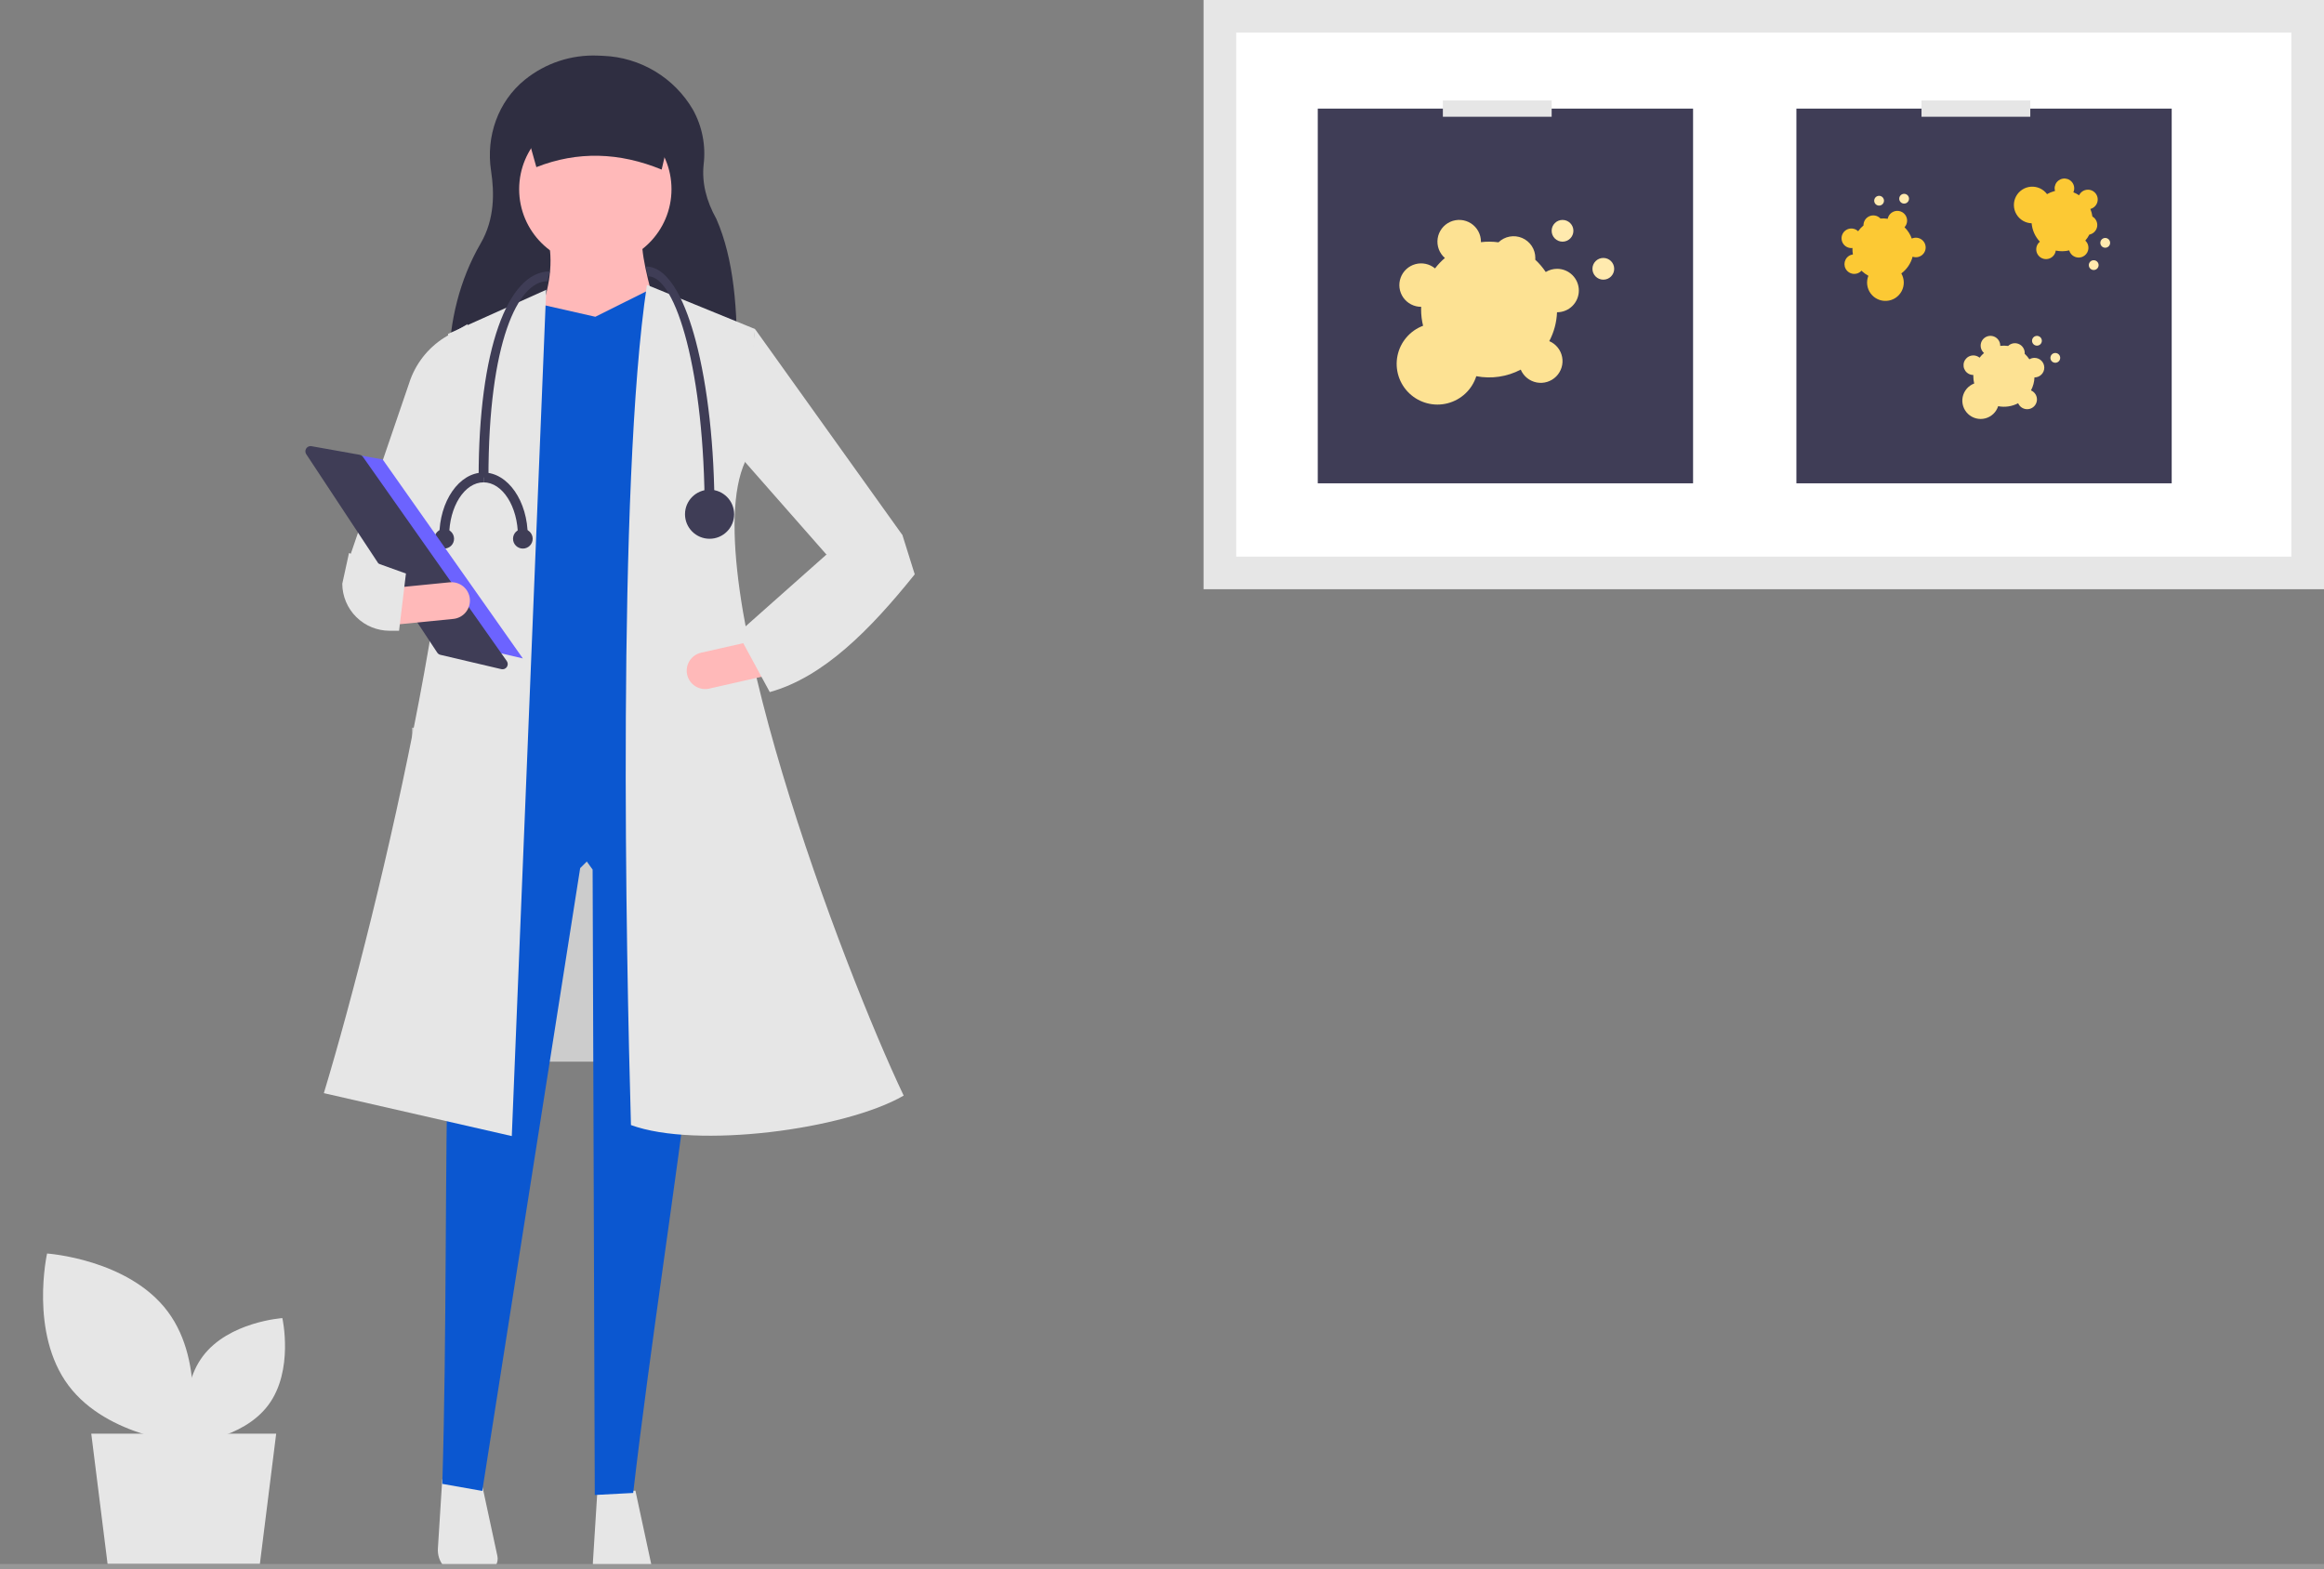 <svg width="194" height="131" viewBox="0 0 194 131" fill="none" xmlns="http://www.w3.org/2000/svg">
<rect x="0" y="0" width="194" height="131" fill="#808080" stroke="none"/>
<g clip-path="url(#clip0_202_3713)">
<path d="M59.378 60.751H34.406V88.633H59.378V60.751Z" fill="#CCCCCC"/>
<path d="M21.693 130.57H8.98L7.618 119.689H23.055L21.693 130.57Z" fill="#E6E6E6"/>
<path d="M36.918 123.501L36.554 129.277C36.538 129.538 36.569 129.801 36.648 130.047C36.726 130.293 36.848 130.517 37.007 130.703C37.165 130.89 37.357 131.035 37.568 131.128C37.778 131.222 38.004 131.262 38.23 131.247L40.785 131.067C40.904 131.059 41.019 131.02 41.123 130.954C41.227 130.888 41.318 130.796 41.388 130.685C41.458 130.574 41.506 130.447 41.529 130.311C41.552 130.176 41.549 130.037 41.52 129.903L40.102 123.316L36.918 123.501Z" fill="#E6E6E6"/>
<path d="M49.858 124.634L49.495 130.41C49.478 130.672 49.51 130.934 49.588 131.18C49.666 131.426 49.788 131.65 49.947 131.837C50.106 132.023 50.297 132.168 50.508 132.262C50.719 132.356 50.945 132.396 51.17 132.38L53.726 132.2C53.844 132.192 53.959 132.153 54.064 132.088C54.168 132.022 54.258 131.93 54.328 131.819C54.398 131.708 54.447 131.58 54.469 131.445C54.492 131.31 54.489 131.17 54.461 131.037L53.042 124.449L49.858 124.634Z" fill="#E6E6E6"/>
<path d="M61.508 30.533L37.473 30.311C37.534 26.815 38.348 23.383 40.129 20.311C41.298 18.294 41.273 16.098 40.991 14.248C40.556 11.394 41.567 8.474 43.814 6.657C45.531 5.266 47.699 4.55 49.908 4.643L50.375 4.663C51.895 4.726 53.375 5.169 54.679 5.952C55.983 6.735 57.069 7.833 57.837 9.144C58.618 10.544 58.933 12.156 58.736 13.746C58.584 15.242 58.948 16.754 59.801 18.28C61.272 21.631 61.591 25.919 61.508 30.533Z" fill="#2F2E41"/>
<path d="M48.431 72.475L40.258 124.471L36.923 123.881C37.681 98.873 36.235 69.6 40.703 61.229L58.231 62.756L48.431 72.475Z" fill="#0B57D0"/>
<path d="M49.47 72.598L49.65 124.81L52.856 124.64C55.739 99.919 61.298 71.27 58.319 62.476L41.693 61.82L49.47 72.598Z" fill="#0B57D0"/>
<path d="M49.696 22.145C53.208 22.145 56.054 19.303 56.054 15.796C56.054 12.29 53.208 9.448 49.696 9.448C46.185 9.448 43.338 12.29 43.338 15.796C43.338 19.303 46.185 22.145 49.696 22.145Z" fill="#FFB9B9"/>
<path d="M55.234 27.47L44.774 26.855C45.799 24.506 46.209 22.244 45.799 20.097H53.593C53.575 21.745 54.397 24.596 55.234 27.47Z" fill="#FFB9B9"/>
<path d="M61.797 65.561L38.827 67.199L41.185 26.548L45.184 25.422L49.697 26.446L54.209 24.193L57.08 25.217L61.797 65.561Z" fill="#0B57D0"/>
<path d="M42.723 94.846L27.034 91.262C31.699 75.814 40.104 40.474 37.391 27.879L45.595 24.193L42.723 94.846Z" fill="#E6E6E6"/>
<path d="M35.135 50.202L29.187 46.515L34.259 31.681C34.825 30.151 35.909 28.865 37.323 28.048L39.032 27.06L38.006 42.01L35.135 50.202Z" fill="#E6E6E6"/>
<path d="M75.436 91.467C70.484 94.328 58.105 95.923 52.67 93.925C52.27 79.967 51.486 40.486 54.004 23.783L63.028 27.47L62.207 38.528C57.893 47.989 70.421 80.938 75.436 91.467Z" fill="#E6E6E6"/>
<path d="M74.718 48.358L69.18 46.515L61.797 38.119L63.028 27.47L75.333 44.672L74.718 48.358Z" fill="#E6E6E6"/>
<path d="M57.363 56.33C57.454 56.727 57.698 57.072 58.043 57.289C58.388 57.506 58.805 57.578 59.203 57.488L63.904 56.425L63.224 53.429L58.524 54.492C58.126 54.582 57.78 54.826 57.562 55.171C57.345 55.516 57.273 55.932 57.363 56.33Z" fill="#FFB9B9"/>
<path d="M55.234 14.158C51.702 12.708 48.215 12.603 44.774 13.953L43.338 8.834H56.464L55.234 14.158Z" fill="#2F2E41"/>
<path d="M61.592 52.864L64.258 57.779C68.743 56.53 72.629 52.593 76.359 47.949L75.333 44.672L68.975 46.31L61.592 52.864Z" fill="#E6E6E6"/>
<path d="M59.644 42.727H58.823C58.823 31.141 56.434 23.067 54.106 23.067L53.901 22.247C55.989 22.247 57.32 25.608 58.069 28.427C59.084 32.249 59.644 37.327 59.644 42.727Z" fill="#3F3D56"/>
<path d="M40.775 39.859H39.955C39.955 29.249 42.36 22.657 45.902 22.657L45.697 23.476C43.247 23.476 40.775 28.542 40.775 39.859Z" fill="#3F3D56"/>
<path d="M59.233 44.979C60.366 44.979 61.284 44.062 61.284 42.931C61.284 41.8 60.366 40.883 59.233 40.883C58.1 40.883 57.182 41.8 57.182 42.931C57.182 44.062 58.1 44.979 59.233 44.979Z" fill="#3F3D56"/>
<path d="M37.493 44.775H36.673C36.673 41.839 38.329 39.45 40.364 39.45V40.269C38.781 40.269 37.493 42.29 37.493 44.775Z" fill="#3F3D56"/>
<path d="M44.056 44.775H43.236C43.236 42.29 41.948 40.269 40.365 40.269V39.45C42.4 39.45 44.056 41.839 44.056 44.775Z" fill="#3F3D56"/>
<path d="M43.646 45.798C44.099 45.798 44.466 45.432 44.466 44.979C44.466 44.527 44.099 44.16 43.646 44.16C43.193 44.16 42.826 44.527 42.826 44.979C42.826 45.432 43.193 45.798 43.646 45.798Z" fill="#3F3D56"/>
<path d="M37.083 45.798C37.536 45.798 37.903 45.432 37.903 44.979C37.903 44.527 37.536 44.16 37.083 44.16C36.63 44.16 36.263 44.527 36.263 44.979C36.263 45.432 36.63 45.798 37.083 45.798Z" fill="#3F3D56"/>
<path d="M26.828 37.447L31.947 38.359L43.646 54.97L37.431 53.509L26.828 37.447Z" fill="#6C63FF"/>
<path d="M25.921 37.243C25.843 37.244 25.766 37.267 25.7 37.307C25.633 37.348 25.579 37.406 25.542 37.474C25.506 37.543 25.488 37.621 25.492 37.698C25.496 37.776 25.52 37.852 25.563 37.917L36.499 54.485C36.56 54.577 36.654 54.643 36.762 54.668L41.85 55.864C41.936 55.884 42.026 55.877 42.108 55.845C42.19 55.813 42.261 55.757 42.31 55.684C42.359 55.611 42.386 55.525 42.385 55.437C42.384 55.349 42.356 55.264 42.306 55.191L30.299 38.145C30.266 38.098 30.225 38.059 30.177 38.028C30.129 37.998 30.076 37.977 30.02 37.967L26.003 37.251C25.975 37.246 25.948 37.243 25.921 37.243Z" fill="#3F3D56"/>
<path d="M32.742 49.089L33.046 52.146L37.842 51.67C38.248 51.63 38.621 51.431 38.88 51.116C39.139 50.8 39.261 50.396 39.221 49.99C39.181 49.585 38.981 49.212 38.665 48.954C38.35 48.696 37.944 48.573 37.538 48.614L32.742 49.089Z" fill="#FFB9B9"/>
<path d="M28.572 48.735C28.579 49.777 28.998 50.775 29.738 51.51C30.478 52.245 31.48 52.658 32.523 52.659H33.312L33.886 47.882L29.132 46.173L28.572 48.735Z" fill="#E6E6E6"/>
<path d="M194 0H100.468V49.19H194V0Z" fill="#E6E6E6"/>
<path d="M103.193 46.47H191.276V2.72H103.193V46.47Z" fill="white"/>
<path d="M141.332 9.067H110.003V40.35H141.332V9.067Z" fill="#3F3D56"/>
<path d="M133.84 23.348C134.342 23.348 134.748 22.942 134.748 22.442C134.748 21.941 134.342 21.535 133.84 21.535C133.339 21.535 132.932 21.941 132.932 22.442C132.932 22.942 133.339 23.348 133.84 23.348Z" fill="#FFEAAE"/>
<path d="M130.435 20.175C130.936 20.175 131.343 19.769 131.343 19.268C131.343 18.767 130.936 18.361 130.435 18.361C129.933 18.361 129.527 18.767 129.527 19.268C129.527 19.769 129.933 20.175 130.435 20.175Z" fill="#FFEAAE"/>
<path d="M129.981 22.442C129.646 22.442 129.319 22.534 129.034 22.709C128.784 22.333 128.489 21.988 128.157 21.681C128.161 21.633 128.164 21.584 128.164 21.535C128.165 21.179 128.06 20.831 127.864 20.534C127.667 20.238 127.387 20.005 127.059 19.866C126.731 19.727 126.37 19.687 126.019 19.752C125.669 19.817 125.345 19.983 125.089 20.23C124.603 20.161 124.109 20.157 123.622 20.217C123.622 20.203 123.624 20.189 123.624 20.175C123.624 19.871 123.549 19.573 123.403 19.306C123.258 19.039 123.048 18.813 122.793 18.649C122.537 18.484 122.244 18.386 121.941 18.364C121.638 18.342 121.334 18.396 121.057 18.521C120.781 18.647 120.54 18.84 120.357 19.082C120.174 19.325 120.055 19.609 120.011 19.909C119.967 20.21 119.999 20.516 120.104 20.801C120.21 21.086 120.385 21.34 120.614 21.539C120.31 21.799 120.034 22.09 119.791 22.408C119.567 22.222 119.301 22.092 119.016 22.03C118.731 21.968 118.436 21.976 118.154 22.052C117.873 22.128 117.614 22.271 117.399 22.468C117.185 22.666 117.021 22.912 116.922 23.185C116.823 23.459 116.791 23.753 116.829 24.041C116.868 24.33 116.976 24.605 117.143 24.844C117.311 25.082 117.533 25.277 117.792 25.411C118.051 25.545 118.338 25.615 118.63 25.615L118.635 25.615C118.632 25.69 118.63 25.766 118.63 25.842C118.63 26.298 118.685 26.753 118.794 27.196C118.254 27.399 117.775 27.735 117.401 28.174C117.027 28.612 116.771 29.138 116.657 29.703C116.542 30.267 116.573 30.851 116.747 31.4C116.92 31.949 117.231 32.446 117.649 32.842C118.067 33.239 118.58 33.522 119.138 33.667C119.696 33.812 120.282 33.812 120.84 33.669C121.399 33.525 121.912 33.243 122.331 32.847C122.75 32.452 123.062 31.956 123.236 31.407C124.5 31.65 125.808 31.456 126.946 30.858C127.063 31.131 127.244 31.372 127.475 31.558C127.707 31.745 127.98 31.872 128.272 31.929C128.564 31.986 128.865 31.97 129.149 31.883C129.434 31.796 129.692 31.641 129.903 31.431C130.113 31.221 130.268 30.963 130.355 30.679C130.442 30.395 130.458 30.094 130.401 29.803C130.345 29.512 130.217 29.238 130.03 29.008C129.843 28.777 129.602 28.596 129.328 28.479C129.722 27.734 129.943 26.91 129.975 26.068L129.981 26.069C130.462 26.069 130.924 25.878 131.265 25.538C131.605 25.197 131.797 24.736 131.797 24.255C131.797 23.774 131.605 23.313 131.265 22.973C130.924 22.633 130.462 22.442 129.981 22.442Z" fill="#FDE293"/>
<path d="M129.527 8.387H120.446V9.747H129.527V8.387Z" fill="#E6E6E6"/>
<path d="M181.287 9.067H149.958V40.35H181.287V9.067Z" fill="#3F3D56"/>
<path d="M171.571 30.285C171.796 30.285 171.979 30.102 171.979 29.877C171.979 29.652 171.796 29.469 171.571 29.469C171.345 29.469 171.162 29.652 171.162 29.877C171.162 30.102 171.345 30.285 171.571 30.285Z" fill="#FFEAAE"/>
<path d="M170.038 28.857C170.264 28.857 170.447 28.674 170.447 28.449C170.447 28.224 170.264 28.041 170.038 28.041C169.812 28.041 169.629 28.224 169.629 28.449C169.629 28.674 169.812 28.857 170.038 28.857Z" fill="#FFEAAE"/>
<path d="M169.834 29.877C169.684 29.877 169.536 29.919 169.408 29.997C169.295 29.828 169.163 29.673 169.013 29.535C169.015 29.513 169.017 29.491 169.017 29.469C169.017 29.309 168.97 29.152 168.881 29.019C168.793 28.885 168.667 28.78 168.519 28.718C168.372 28.655 168.209 28.637 168.051 28.666C167.894 28.696 167.748 28.77 167.633 28.882C167.414 28.851 167.192 28.849 166.973 28.876C166.973 28.869 166.973 28.863 166.973 28.857C166.974 28.72 166.939 28.586 166.874 28.466C166.809 28.346 166.714 28.244 166.599 28.17C166.484 28.096 166.353 28.052 166.216 28.042C166.08 28.032 165.943 28.056 165.818 28.113C165.694 28.169 165.585 28.256 165.503 28.365C165.421 28.474 165.367 28.602 165.348 28.737C165.328 28.873 165.342 29.011 165.39 29.139C165.437 29.267 165.516 29.381 165.619 29.471C165.482 29.588 165.358 29.719 165.249 29.862C165.148 29.778 165.028 29.72 164.9 29.692C164.772 29.664 164.639 29.667 164.512 29.701C164.385 29.736 164.269 29.8 164.172 29.889C164.076 29.978 164.002 30.088 163.957 30.212C163.913 30.335 163.899 30.467 163.916 30.597C163.933 30.727 163.982 30.851 164.057 30.958C164.132 31.065 164.233 31.153 164.349 31.213C164.465 31.273 164.595 31.305 164.726 31.305L164.729 31.305C164.727 31.339 164.726 31.373 164.726 31.407C164.726 31.612 164.751 31.817 164.8 32.016C164.557 32.108 164.341 32.259 164.173 32.456C164.005 32.654 163.89 32.89 163.838 33.144C163.787 33.398 163.801 33.661 163.879 33.908C163.957 34.155 164.097 34.379 164.285 34.557C164.473 34.736 164.703 34.863 164.955 34.928C165.206 34.993 165.47 34.994 165.721 34.929C165.972 34.865 166.203 34.737 166.392 34.559C166.58 34.381 166.72 34.158 166.799 33.911C167.368 34.021 167.956 33.933 168.469 33.664C168.521 33.787 168.603 33.895 168.707 33.98C168.811 34.063 168.934 34.121 169.065 34.146C169.196 34.172 169.332 34.165 169.46 34.126C169.588 34.087 169.704 34.017 169.799 33.922C169.893 33.828 169.963 33.712 170.002 33.584C170.042 33.456 170.049 33.321 170.023 33.19C169.998 33.058 169.94 32.935 169.856 32.832C169.772 32.728 169.664 32.646 169.54 32.594C169.717 32.258 169.817 31.888 169.831 31.509L169.834 31.509C170.051 31.509 170.259 31.423 170.412 31.27C170.565 31.117 170.651 30.91 170.651 30.693C170.651 30.477 170.565 30.269 170.412 30.116C170.259 29.963 170.051 29.877 169.834 29.877Z" fill="#FDE293"/>
<path d="M174.776 22.542C175.002 22.542 175.185 22.359 175.185 22.134C175.185 21.908 175.002 21.726 174.776 21.726C174.551 21.726 174.368 21.908 174.368 22.134C174.368 22.359 174.551 22.542 174.776 22.542Z" fill="#FFEAAE"/>
<path d="M175.738 20.682C175.963 20.682 176.146 20.499 176.146 20.274C176.146 20.049 175.963 19.866 175.738 19.866C175.512 19.866 175.329 20.049 175.329 20.274C175.329 20.499 175.512 20.682 175.738 20.682Z" fill="#FFEAAE"/>
<path d="M174.306 20.465C174.265 20.32 174.185 20.19 174.074 20.088C174.207 19.934 174.321 19.764 174.413 19.583C174.435 19.579 174.456 19.575 174.477 19.569C174.632 19.525 174.77 19.438 174.875 19.316C174.98 19.195 175.046 19.046 175.067 18.887C175.087 18.728 175.06 18.567 174.989 18.423C174.919 18.279 174.807 18.16 174.668 18.079C174.639 17.86 174.581 17.646 174.495 17.443C174.501 17.441 174.507 17.441 174.514 17.439C174.645 17.402 174.766 17.333 174.864 17.237C174.962 17.142 175.034 17.023 175.074 16.893C175.114 16.762 175.121 16.624 175.094 16.49C175.067 16.356 175.006 16.231 174.918 16.127C174.83 16.023 174.717 15.942 174.589 15.892C174.462 15.843 174.324 15.826 174.188 15.844C174.052 15.861 173.923 15.912 173.813 15.993C173.702 16.073 173.613 16.18 173.555 16.303C173.405 16.203 173.245 16.12 173.077 16.053C173.131 15.934 173.155 15.803 173.147 15.672C173.139 15.541 173.1 15.414 173.032 15.302C172.965 15.19 172.871 15.095 172.759 15.026C172.648 14.957 172.521 14.917 172.39 14.907C172.259 14.898 172.128 14.92 172.007 14.972C171.887 15.024 171.781 15.104 171.698 15.205C171.615 15.307 171.558 15.427 171.531 15.555C171.504 15.683 171.509 15.816 171.544 15.942L171.545 15.945C171.512 15.953 171.479 15.961 171.446 15.97C171.248 16.026 171.058 16.105 170.879 16.206C170.725 15.997 170.521 15.831 170.285 15.723C170.049 15.615 169.789 15.568 169.531 15.588C169.272 15.607 169.022 15.691 168.805 15.834C168.588 15.976 168.411 16.171 168.29 16.4C168.169 16.629 168.108 16.885 168.114 17.144C168.119 17.403 168.19 17.657 168.321 17.881C168.451 18.105 168.636 18.292 168.859 18.425C169.082 18.558 169.334 18.633 169.594 18.641C169.643 19.217 169.886 19.759 170.285 20.179C170.18 20.262 170.098 20.37 170.045 20.493C169.992 20.616 169.971 20.75 169.982 20.883C169.993 21.016 170.036 21.144 170.109 21.257C170.181 21.369 170.28 21.462 170.397 21.527C170.513 21.593 170.644 21.628 170.778 21.631C170.912 21.634 171.044 21.605 171.164 21.544C171.283 21.484 171.386 21.396 171.463 21.287C171.541 21.178 171.59 21.052 171.607 20.919C171.978 20.998 172.363 20.993 172.732 20.904L172.732 20.907C172.761 21.01 172.81 21.107 172.877 21.191C172.943 21.275 173.026 21.346 173.119 21.398C173.213 21.451 173.316 21.484 173.423 21.497C173.529 21.509 173.637 21.501 173.741 21.472C173.844 21.443 173.941 21.394 174.025 21.327C174.109 21.261 174.18 21.179 174.232 21.085C174.285 20.992 174.318 20.889 174.331 20.782C174.343 20.676 174.335 20.568 174.306 20.465Z" fill="#FCC934"/>
<path d="M158.95 16.997C159.175 16.997 159.358 16.814 159.358 16.589C159.358 16.364 159.175 16.181 158.95 16.181C158.724 16.181 158.541 16.364 158.541 16.589C158.541 16.814 158.724 16.997 158.95 16.997Z" fill="#FFEAAE"/>
<path d="M156.86 17.164C157.086 17.164 157.269 16.982 157.269 16.756C157.269 16.531 157.086 16.348 156.86 16.348C156.635 16.348 156.452 16.531 156.452 16.756C156.452 16.982 156.635 17.164 156.86 17.164Z" fill="#FFEAAE"/>
<path d="M157.779 17.87C157.677 17.981 157.609 18.117 157.581 18.265C157.379 18.234 157.175 18.227 156.972 18.244C156.957 18.228 156.942 18.212 156.926 18.197C156.808 18.089 156.66 18.018 156.502 17.994C156.343 17.969 156.181 17.991 156.035 18.058C155.889 18.124 155.766 18.232 155.682 18.368C155.597 18.504 155.554 18.662 155.558 18.822C155.388 18.962 155.237 19.125 155.109 19.305C155.104 19.3 155.1 19.296 155.096 19.291C154.995 19.199 154.872 19.134 154.739 19.101C154.607 19.068 154.468 19.07 154.335 19.104C154.203 19.139 154.082 19.207 153.982 19.3C153.883 19.394 153.809 19.512 153.766 19.642C153.724 19.771 153.715 19.91 153.741 20.044C153.766 20.178 153.824 20.304 153.911 20.41C153.998 20.516 154.109 20.598 154.236 20.649C154.363 20.701 154.5 20.72 154.636 20.704C154.631 20.884 154.644 21.064 154.676 21.241C154.546 21.259 154.422 21.308 154.315 21.383C154.208 21.459 154.121 21.559 154.061 21.676C154.001 21.793 153.97 21.922 153.97 22.053C153.971 22.184 154.003 22.313 154.064 22.429C154.125 22.545 154.213 22.645 154.321 22.719C154.429 22.794 154.553 22.842 154.683 22.859C154.813 22.875 154.946 22.86 155.069 22.815C155.192 22.77 155.303 22.696 155.391 22.599L155.393 22.597C155.417 22.621 155.441 22.645 155.466 22.668C155.618 22.807 155.786 22.926 155.967 23.024C155.871 23.265 155.837 23.526 155.87 23.783C155.902 24.04 156 24.285 156.153 24.494C156.306 24.703 156.51 24.87 156.745 24.979C156.981 25.088 157.24 25.136 157.499 25.117C157.758 25.099 158.007 25.015 158.225 24.874C158.442 24.732 158.62 24.538 158.742 24.309C158.864 24.08 158.925 23.824 158.921 23.565C158.916 23.306 158.846 23.052 158.716 22.828C159.18 22.482 159.513 21.989 159.659 21.43C159.785 21.474 159.921 21.487 160.053 21.467C160.185 21.447 160.311 21.395 160.418 21.315C160.525 21.236 160.611 21.131 160.669 21.01C160.726 20.89 160.753 20.757 160.747 20.623C160.741 20.49 160.702 20.36 160.634 20.245C160.566 20.13 160.47 20.033 160.356 19.964C160.242 19.894 160.113 19.853 159.979 19.846C159.845 19.838 159.712 19.863 159.59 19.918C159.462 19.561 159.254 19.238 158.984 18.972L158.986 18.97C159.058 18.891 159.115 18.799 159.151 18.698C159.188 18.597 159.204 18.49 159.199 18.383C159.195 18.276 159.169 18.17 159.123 18.073C159.078 17.976 159.013 17.889 158.934 17.817C158.855 17.744 158.762 17.688 158.661 17.652C158.56 17.615 158.453 17.599 158.345 17.604C158.238 17.609 158.133 17.635 158.035 17.681C157.938 17.726 157.851 17.791 157.779 17.87Z" fill="#FCC934"/>
<path d="M169.482 8.387H160.401V9.747H169.482V8.387Z" fill="#E6E6E6"/>
<path d="M5.715 115.664C8.989 120.041 15.784 120.502 15.784 120.502C15.784 120.502 17.272 113.866 13.998 109.488C10.725 105.111 3.93 104.65 3.93 104.65C3.93 104.65 2.442 111.286 5.715 115.664Z" fill="#E6E6E6"/>
<path d="M22.392 117.309C20.231 120.198 15.748 120.502 15.748 120.502C15.748 120.502 14.766 116.123 16.926 113.234C19.086 110.346 23.57 110.042 23.57 110.042C23.57 110.042 24.552 114.421 22.392 117.309Z" fill="#E6E6E6"/>
<path d="M210.446 130.57H0V131.023H210.446V130.57Z" fill="#979797"/>
</g>
<defs>
<clipPath id="clip0_202_3713">
<rect width="194" height="131" fill="white"/>
</clipPath>
</defs>
</svg>
